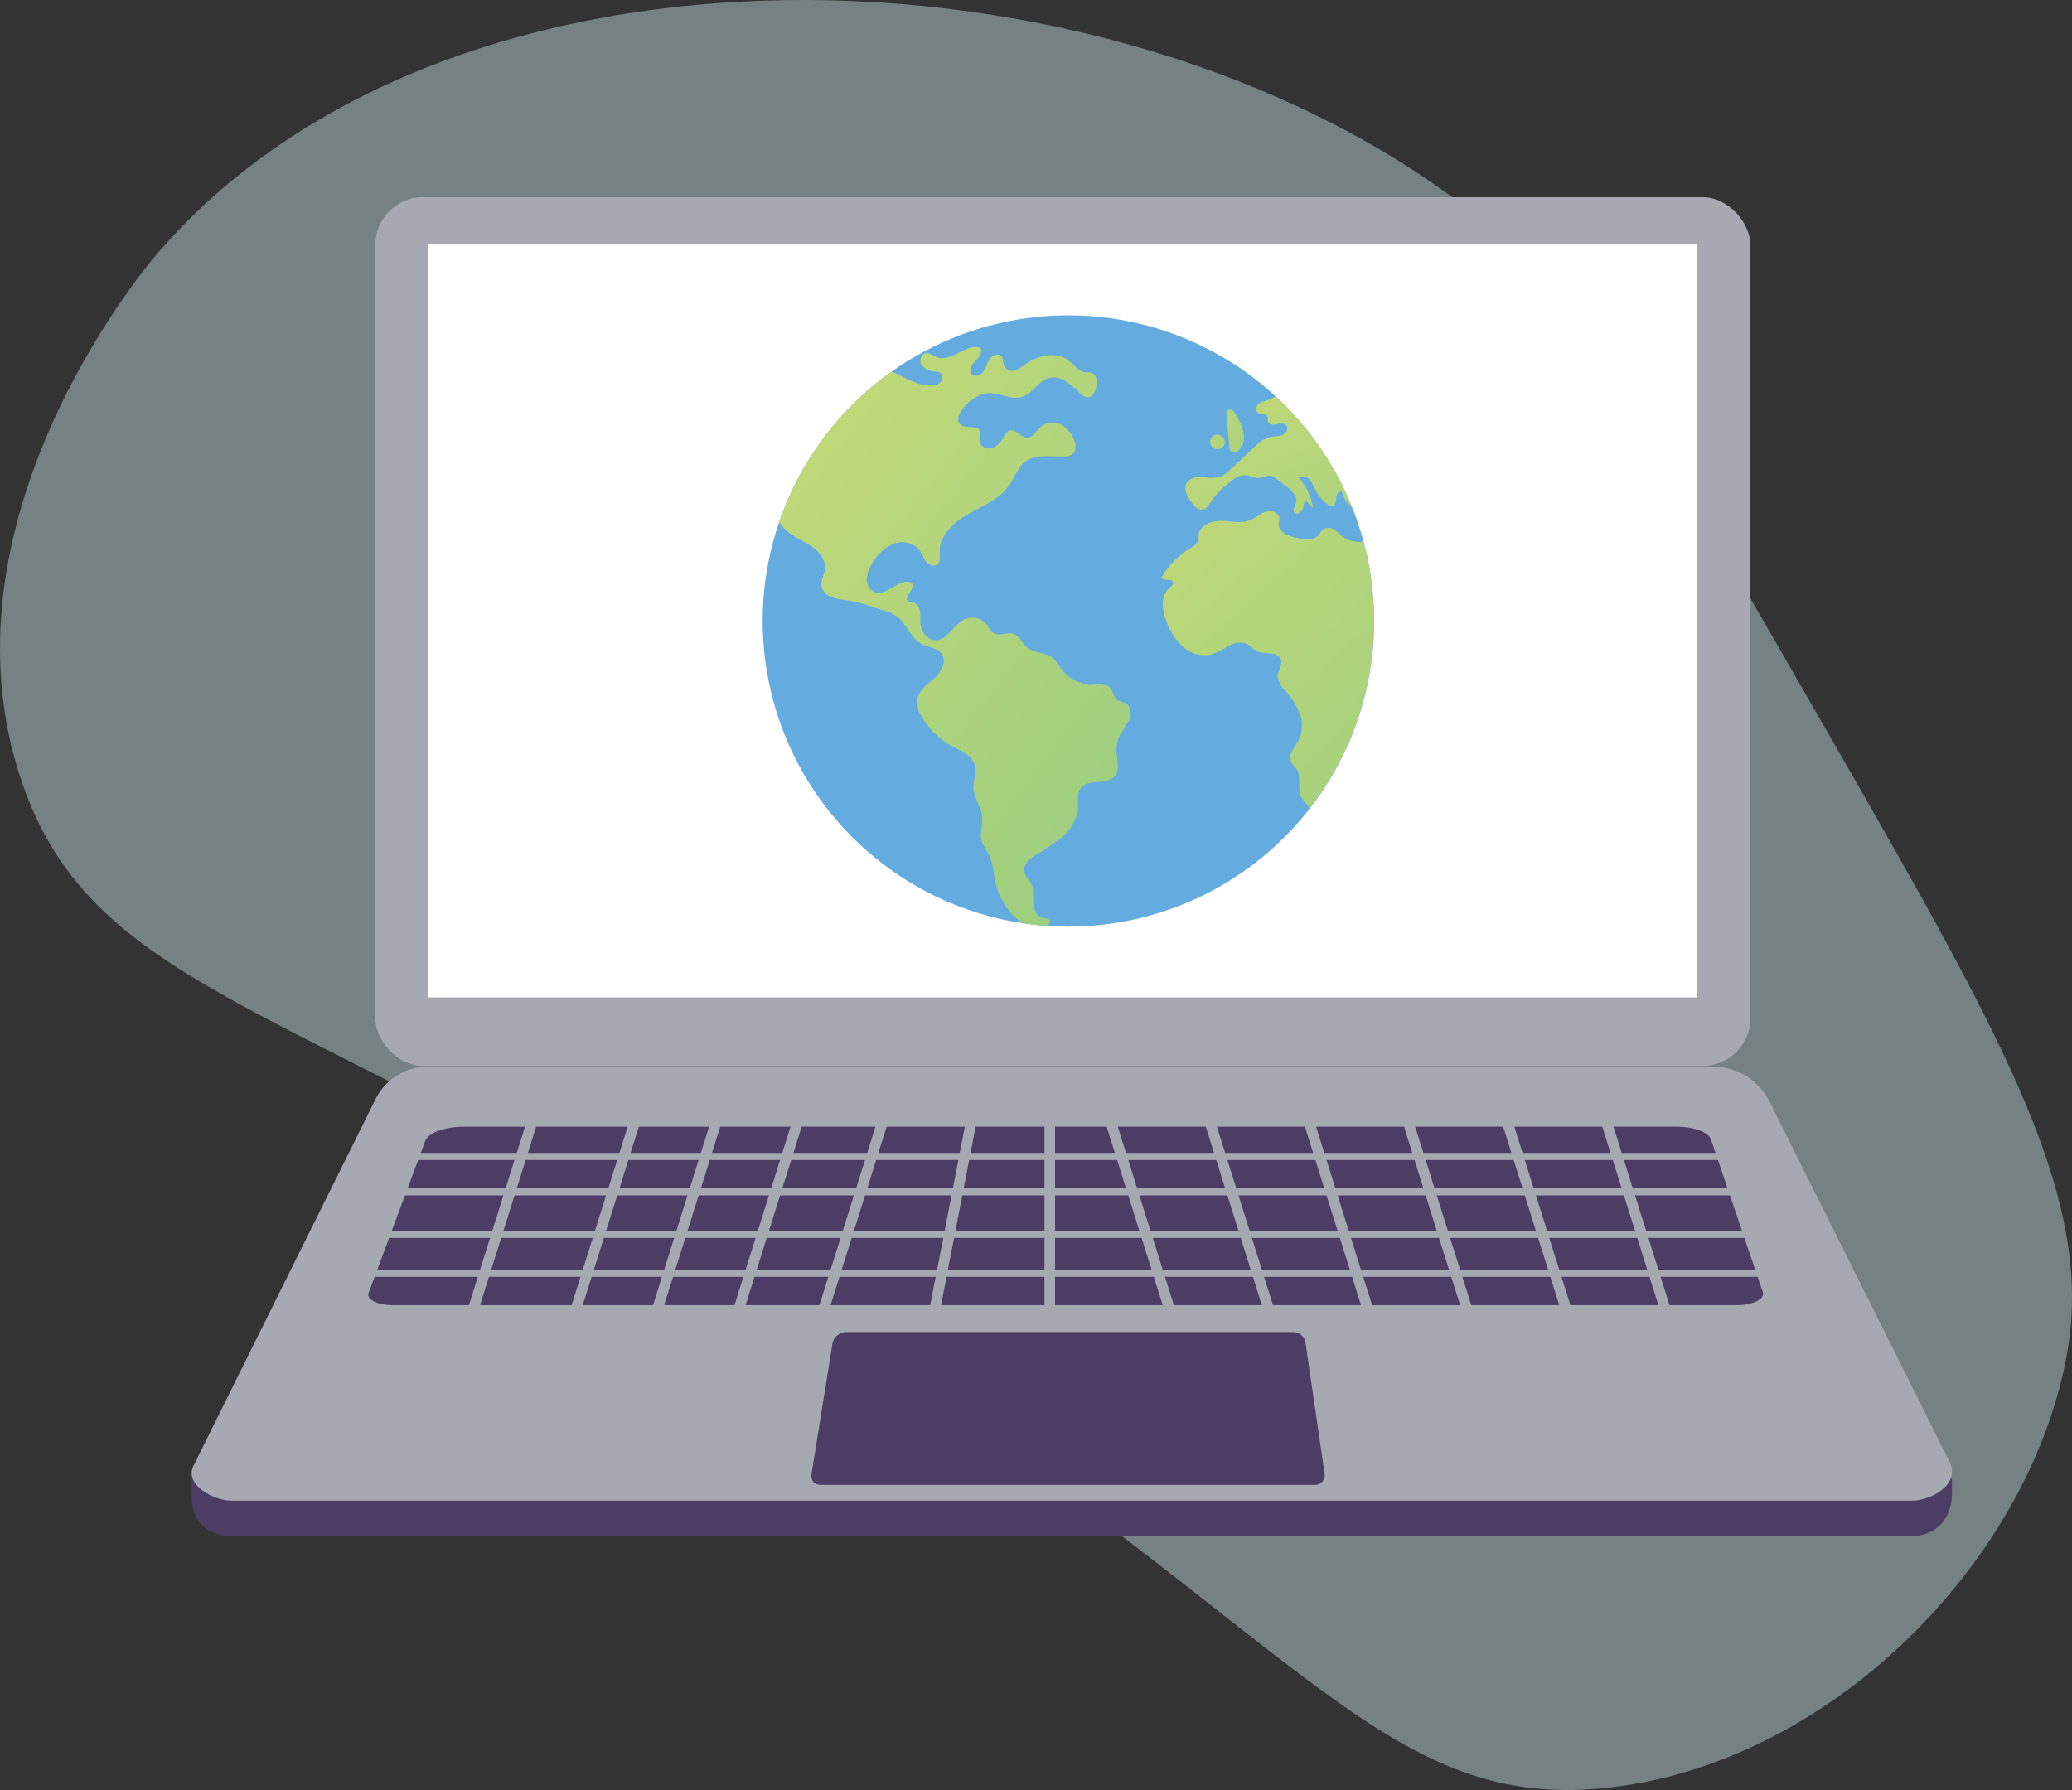 <svg xmlns="http://www.w3.org/2000/svg" xmlns:xlink="http://www.w3.org/1999/xlink" width="416.722" height="360.05" viewBox="0 0 416.722 360.05"><rect x="0" y="0" width="416.722" height="360.05" fill="#333333" stroke="none"/><defs><style>.a{fill:none;}.b{fill:#bcd3d7;opacity:0.49;}.c{fill:#b35328;}.d{fill:#e9e9e9;}.e{fill:#8e94a0;}.f{fill:#4b3d64;}.g{fill:#a6a9b2;}.h{fill:#fff;}.i{fill:#64acdf;}.j{clip-path:url(#a);}.k{fill:url(#b);}.l{fill:url(#c);}.m{fill:url(#d);}.n{fill:url(#e);}.o{fill:url(#f);}</style><clipPath id="a"><circle class="a" cx="61.482" cy="61.482" r="61.482" transform="translate(0 86.949) rotate(-45)"/></clipPath><linearGradient id="b" x1="0.288" y1="-0.037" x2="1.076" y2="0.932" gradientUnits="objectBoundingBox"><stop offset="0" stop-color="#c2d978"/><stop offset="0.996" stop-color="#98cd81"/></linearGradient><linearGradient id="c" x1="0.132" y1="0.113" x2="1.408" y2="2.131" xlink:href="#b"/><linearGradient id="d" x1="0.102" y1="-0.259" x2="1.293" y2="1.265" xlink:href="#b"/><linearGradient id="e" x1="-1.038" y1="-0.185" x2="2.103" y2="1.404" xlink:href="#b"/><linearGradient id="f" x1="-1.073" y1="-1.404" x2="2.758" y2="3.341" xlink:href="#b"/></defs><g transform="translate(-814.042 -302.011)"><path class="b" d="M1183.068,451.839c-35.013-60.947-52.52-91.421-74.02-107.97-71.828-55.287-205.081-59.487-263.786,9.636-3.055,3.6-44.545,53.933-26.841,105.753,14.822,43.387,56.151,43.938,152.8,104.26C1074.687,628.1,1090,666.6,1137.124,661.632c44.613-4.7,84.592-44.864,92.512-86.6C1235.525,544,1218.12,512.854,1183.068,451.839Z" transform="translate(0 0)"/><g transform="translate(852.567 341.668)"><path class="c" d="M891.323,446.416h0a1.017,1.017,0,0,1-.6-1.3l.826-2.242,1.9.7-.825,2.241A1.017,1.017,0,0,1,891.323,446.416Z" transform="translate(-848.704 -334.567)"/><path class="c" d="M901.419,450.135h0a1.017,1.017,0,0,1-.6-1.3l.826-2.242c.056-.15,1.895.722,1.895.722l-.817,2.221A1.017,1.017,0,0,1,901.419,450.135Z" transform="translate(-848.195 -334.38)"/><path class="d" d="M891.128,446.04h0a1.017,1.017,0,0,1-.6-1.3l.9-2.453a1.016,1.016,0,0,1,1.3-.6h0a1.018,1.018,0,0,1,.6,1.3l-.9,2.453A1.017,1.017,0,0,1,891.128,446.04Z" transform="translate(-848.714 -334.63)"/><path class="d" d="M901.2,449.751h0a1.018,1.018,0,0,1-.6-1.3l.9-2.453a1.017,1.017,0,0,1,1.3-.6h0a1.017,1.017,0,0,1,.6,1.3l-.9,2.453A1.018,1.018,0,0,1,901.2,449.751Z" transform="translate(-848.206 -334.443)"/><rect class="e" width="6.649" height="4.311" transform="translate(39.861 134.816) rotate(20.217)"/><rect class="e" width="6.649" height="4.311" transform="translate(42.704 127.687) rotate(20.217)"/><path class="f" d="M1196.558,600.375H858.83c-3.751,0-7.711-1.891-8.112-7.4v-5.061l36.967-68.309a11.767,11.767,0,0,1,10.539-6.534h258.447c4.823,0,15.458,9.5,17.613,13.813l30.5,62.172v2.232C1204.857,597.765,1200.671,600.375,1196.558,600.375Z" transform="translate(-850.718 -331.028)"/><path class="g" d="M1196.586,593.568H858.858c-3.75,0-9.923-3.289-7.6-7.333l36.46-73.437a11.767,11.767,0,0,1,10.539-6.534H1156.7a12.729,12.729,0,0,1,11.388,7.04l36.091,72.221C1206.709,590.129,1200.7,593.568,1196.586,593.568Z" transform="translate(-850.716 -331.371)"/><rect class="g" width="276.573" height="174.765" rx="9.626" transform="translate(36.944)"/><rect class="h" width="255.237" height="151.436" transform="translate(47.562 9.532)"/><path class="f" d="M1070.694,587.827H971.181a1.794,1.794,0,0,1-1.772-2.078l4.2-26.212a2.914,2.914,0,0,1,2.878-2.454h89.757a2.56,2.56,0,0,1,2.535,2.191l3.847,26.36A1.943,1.943,0,0,1,1070.694,587.827Z" transform="translate(-844.736 -328.809)"/><path class="f" d="M1159.811,553.658H889.425c-3,0-5.288-1.153-4.814-2.425l11.4-30.6c.614-1.65,3.93-2.865,7.82-2.865h243.875c3.456,0,6.389,1.089,6.888,2.559l10.45,30.772C1165.456,552.456,1163,553.658,1159.811,553.658Z" transform="translate(-849.012 -330.791)"/><g transform="translate(34.824 180.145)"><rect class="g" width="281.966" height="1.424" transform="translate(0 12.105)"/><rect class="g" width="281.966" height="1.424" transform="translate(0 19.225)"/><rect class="g" width="281.966" height="1.424" transform="translate(0 27.769)"/><rect class="g" width="281.966" height="1.424" transform="translate(0 35.602)"/><rect class="g" width="2.136" height="46.994" transform="translate(34.148 0.76) rotate(17.439)"/><rect class="g" width="2.136" height="46.994" transform="translate(54.797 0.76) rotate(17.439)"/><rect class="g" width="2.136" height="46.994" transform="translate(71.174 0.76) rotate(17.439)"/><rect class="g" width="2.136" height="46.994" transform="translate(87.551 0.76) rotate(17.439)"/><rect class="g" width="2.136" height="46.994" transform="translate(104.64 0.76) rotate(17.439)"/><rect class="g" width="2.136" height="46.994" transform="translate(121.98 0.227) rotate(10.978)"/><rect class="g" width="2.136" height="46.994" transform="translate(136.711)"/><rect class="g" width="2.136" height="46.994" transform="translate(247.204 1.4) rotate(-17.439)"/><rect class="g" width="2.136" height="46.994" transform="translate(227.267 1.4) rotate(-17.439)"/><rect class="g" width="2.136" height="46.994" transform="translate(207.33 1.4) rotate(-17.439)"/><rect class="g" width="2.136" height="46.994" transform="translate(187.393 1.4) rotate(-17.439)"/><rect class="g" width="2.136" height="46.994" transform="translate(167.456 1.4) rotate(-17.439)"/><rect class="g" width="2.136" height="46.994" transform="translate(147.519 1.4) rotate(-17.439)"/></g></g><g transform="translate(941.963 339.969)"><circle class="i" cx="61.482" cy="61.482" r="61.482" transform="translate(0 86.949) rotate(-45)"/><g class="j"><path class="k" d="M1017,485.4a8.944,8.944,0,0,1-7.255-3.253,15.178,15.178,0,0,1-3.225-7.483,13.962,13.962,0,0,0-.937-3.929,21.187,21.187,0,0,1-1.5-2.709c-.552-1.712.241-3.582,0-5.366-.243-1.811-1.525-3.374-1.674-5.2-.134-1.651.683-3.345.207-4.932-.6-1.984-2.844-2.839-4.666-3.827a15.244,15.244,0,0,1-6.107-6.115,5.285,5.285,0,0,1-.8-3.13c.248-1.864,2.006-3.073,3.406-4.329s2.61-3.365,1.544-4.915c-.877-1.274-2.72-1.308-4.084-2.038-2.2-1.18-2.949-4.055-4.966-5.528a9.827,9.827,0,0,0-2.844-1.267l-1.757-.569a33.249,33.249,0,0,0-5.2-1.377,14.051,14.051,0,0,1-3.372-.676,3.064,3.064,0,0,1-2.036-2.546,12.562,12.562,0,0,1,.753-2.688c.388-1.866-.912-3.694-2.456-4.812s-3.378-1.8-4.865-2.989a8.979,8.979,0,0,1-3.3-7.367l.074.006c2.55-7.583,6.446-13.706,11.532-19.882,2.5-3.03,5.826-6.066,9.739-5.754,3.824.306,7.024,3.789,10.845,3.458a2.562,2.562,0,0,0,1.732-.723,1.254,1.254,0,0,0,0-1.725,2.1,2.1,0,0,0-1.164-.346,3.672,3.672,0,0,1-2.566-1.148,1.623,1.623,0,0,1,.443-2.445c.9-.341,1.8.442,2.709.746,2.849.947,5.675-2.85,8.534-1.93.547.86-.259,1.919-.974,2.646s-1.414,1.915-.719,2.662c.629.679,1.826.209,2.349-.554s.685-1.729,1.2-2.494,1.71-1.244,2.348-.574c.534.562.306,1.515.691,2.187a1.871,1.871,0,0,0,2.145.655,7.294,7.294,0,0,0,2.071-1.229c2.457-1.747,5.969-2.625,8.425-.877,1.227.874,2.163,2.36,3.661,2.522a4.754,4.754,0,0,1,1.327.14c.889.366.986,1.578.852,2.529-.148,1.048-.662,2.312-1.719,2.355a2.446,2.446,0,0,1-1.668-.9c-1.709-1.654-3.8-3.6-6.106-3.008-2.146.547-3.271,3.083-5.369,3.794-2.4.814-4.985-1.074-7.494-.682a7.89,7.89,0,0,0-4.113,2.6c-1,1.012-1.955,2.754-.873,3.68,1.1.943,3.422-.031,3.918,1.333.216.595-.153,1.243-.122,1.875a1.922,1.922,0,0,0,2.256,1.572,3.587,3.587,0,0,0,2.353-1.871c.417-.714.819-1.605,1.633-1.748,1.177-.206,2,1.34,3.187,1.443,1.317.112,2.034-1.464,3.062-2.3a3.723,3.723,0,0,1,3.931-.287,5.73,5.73,0,0,1,2.633,3.106c.364.942.472,2.176-.315,2.811a2.523,2.523,0,0,1-1.427.438c-2.727.2-5.779-.595-7.992,1.012-1.606,1.167-2.211,3.245-3.35,4.871-1.943,2.773-5.306,4.083-8.249,5.756s-5.875,4.375-5.718,7.757c.038.809.2,1.763-.393,2.309-.658.6-1.768.188-2.328-.5s-.809-1.59-1.333-2.311a4.646,4.646,0,0,0-5.378-1.238,9.005,9.005,0,0,0-4.208,4.035,6.211,6.211,0,0,0-1.015,3.046,2.762,2.762,0,0,0,1.583,2.612c2.3.874,4.392-2.438,6.821-2.083a1.067,1.067,0,0,1,.66.3c.89,1-1.818,2.723-.751,3.535a2.317,2.317,0,0,0,.943.239,2.15,2.15,0,0,1,1.439,1.817c.142.807.026,1.638.094,2.454.131,1.587,1.215,3.243,2.8,3.384,2.588.23,3.852-3.266,6.246-4.276a3.7,3.7,0,0,1,4.175,1.027c.527.639.866,1.487,1.6,1.868,1.168.6,2.637-.307,3.883.106,1.221.4,1.711,1.858,2.689,2.691,1.453,1.237,3.773.95,5.241,2.169a10.275,10.275,0,0,1,1.564,2.035,7.95,7.95,0,0,0,4.829,3.144c1.582.293,3.939-.6,5.145.812.641.748.668,1.964,1.49,2.507a14.529,14.529,0,0,0,1.551.558c1.092.551,1.27,2.1.831,3.241a31.519,31.519,0,0,1-1.88,3.145,6.613,6.613,0,0,0-.737,3.545c.119,1.581.76,3.349-.177,4.627-1.533,2.09-5.529.516-7.042,2.622-.772,1.074-.445,2.542-.507,3.863a8.667,8.667,0,0,1-3.058,5.755,36.894,36.894,0,0,1-5.505,3.776c-1.169.734-2.456,1.8-2.285,3.174.127,1.019,1.033,1.747,1.466,2.679.527,1.131.317,2.447.365,3.7s.56,2.687,1.764,3.016c.687.189,1.736.228,1.7.939a3.522,3.522,0,0,1-1.422,1.246" transform="translate(-934.511 -336.618)"/><path class="l" d="M1061.56,374.473a5.984,5.984,0,0,1-3.909,4.328,5.694,5.694,0,0,0-1.9.756c-.532.432-.752,1.355-.212,1.779s1.556.109,1.924.708c.226.366.047.862.22,1.255.518,1.183,2.636-.327,3.564.571.613.595.035,1.7-.758,2.016a16.142,16.142,0,0,1-2.526.372,6.814,6.814,0,0,0-2.982,1.93l-5.007,4.679a6.1,6.1,0,0,1-1.908,1.368,8.733,8.733,0,0,1-3.62.076c-1.216-.072-2.638.2-3.21,1.274-.669,1.256.209,2.75,1.058,3.894.523.7,1.211,1.485,2.085,1.4.9-.088,1.419-1.033,1.91-1.8a17.115,17.115,0,0,1,3.852-3.857,4.628,4.628,0,0,1,2.5-1.277c1.041-.058,2.022.591,3.064.547.931-.039,1.854-.627,2.741-.341a2.959,2.959,0,0,1,.865.52l2.124,1.638c1.046.808,2.216,1.966,1.829,3.23-.193.632-.76,1.313-.382,1.856.4.57,1.356.155,1.656-.471s.282-1.38.641-1.975l1.522,1.6a12.732,12.732,0,0,0-2.869-6.114,1.659,1.659,0,0,1,2.124.371,7.966,7.966,0,0,1,1.156,2.055,8.183,8.183,0,0,0,2.58,3.019,1.234,1.234,0,0,0,.752.3c.675-.038.858-.932.9-1.606s.432-1.562,1.085-1.39a6.237,6.237,0,0,0,2.542,3.541,4.211,4.211,0,0,0,4.235.2c2.29-1.322,2.378-4.578,1.875-7.173a21.714,21.714,0,0,0-5.408-11.231c-2.959-3-8.519-8.972-12.629-8.037" transform="translate(-930.521 -336.321)"/><path class="m" d="M1082.831,407.228c-2.291-2.359-6.619-.158-9.438-1.851-.794-.477-1.393-1.23-2.181-1.719a2.027,2.027,0,0,0-2.547.081,6.128,6.128,0,0,0-.419.665c-1.057,1.621-3.493,1.249-5.342.685-1.285-.392-2.816-1.082-2.88-2.423-.024-.485.168-.97.1-1.451-.171-1.158-1.727-1.565-2.833-1.184s-1.99,1.241-3.077,1.674c-1.785.714-3.791.187-5.713.137s-4.232.767-4.559,2.662a6.049,6.049,0,0,1-.236,1.548,2.962,2.962,0,0,1-1.284,1.135,17.571,17.571,0,0,0-6.023,6.1c.476.741,2.05.064,2.316.9.156.491-.374.894-.763,1.23-1.781,1.539-1.4,4.392-.558,6.588a12.631,12.631,0,0,0,3.372,5.191,6.459,6.459,0,0,0,5.813,1.5,19.924,19.924,0,0,0,3.362-1.709,4.19,4.19,0,0,1,3.624-.391c.793.378,1.355,1.143,2.157,1.5,1.569.7,4.021-.059,4.68,1.529.458,1.105-.559,2.273-.595,3.469a4.645,4.645,0,0,0,1.534,2.931,14.411,14.411,0,0,1,2.91,4.674,6.736,6.736,0,0,1-.279,5.373c-.77,1.389-2.222,2.847-1.526,4.274a10.552,10.552,0,0,0,1.1,1.35c1.1,1.547.173,3.809.955,5.542.433.957,1.345,1.643,1.731,2.62a8.807,8.807,0,0,1,.248,2.91,2.659,2.659,0,0,0,1.289,2.462,2.727,2.727,0,0,0,2.245-.331,12.742,12.742,0,0,0,5.247-5.79,54.679,54.679,0,0,0,2.715-7.459c3.656-11.153,9.672-21.469,12.751-32.8.722-2.656,1.267-5.542.276-8.11s-4.087-4.492-6.565-3.293" transform="translate(-930.753 -335.034)"/><path class="n" d="M1052.024,387.306a3.1,3.1,0,0,1-.9,1.48,1.066,1.066,0,0,1-1.536-.182,1.542,1.542,0,0,1-.135-.6q-.291-3.337-.582-6.674a1.14,1.14,0,0,1,.028-.485.787.787,0,0,1,1.094-.3,2.271,2.271,0,0,1,.822.963c1.148,2.012,2.294,4.56,1.038,6.506" transform="translate(-930.125 -336.015)"/><path class="o" d="M1047.314,385.205a1.483,1.483,0,1,0,1.39,1.533,1.587,1.587,0,0,0-2.494-1.2" transform="translate(-930.279 -335.775)"/></g></g></g></svg>